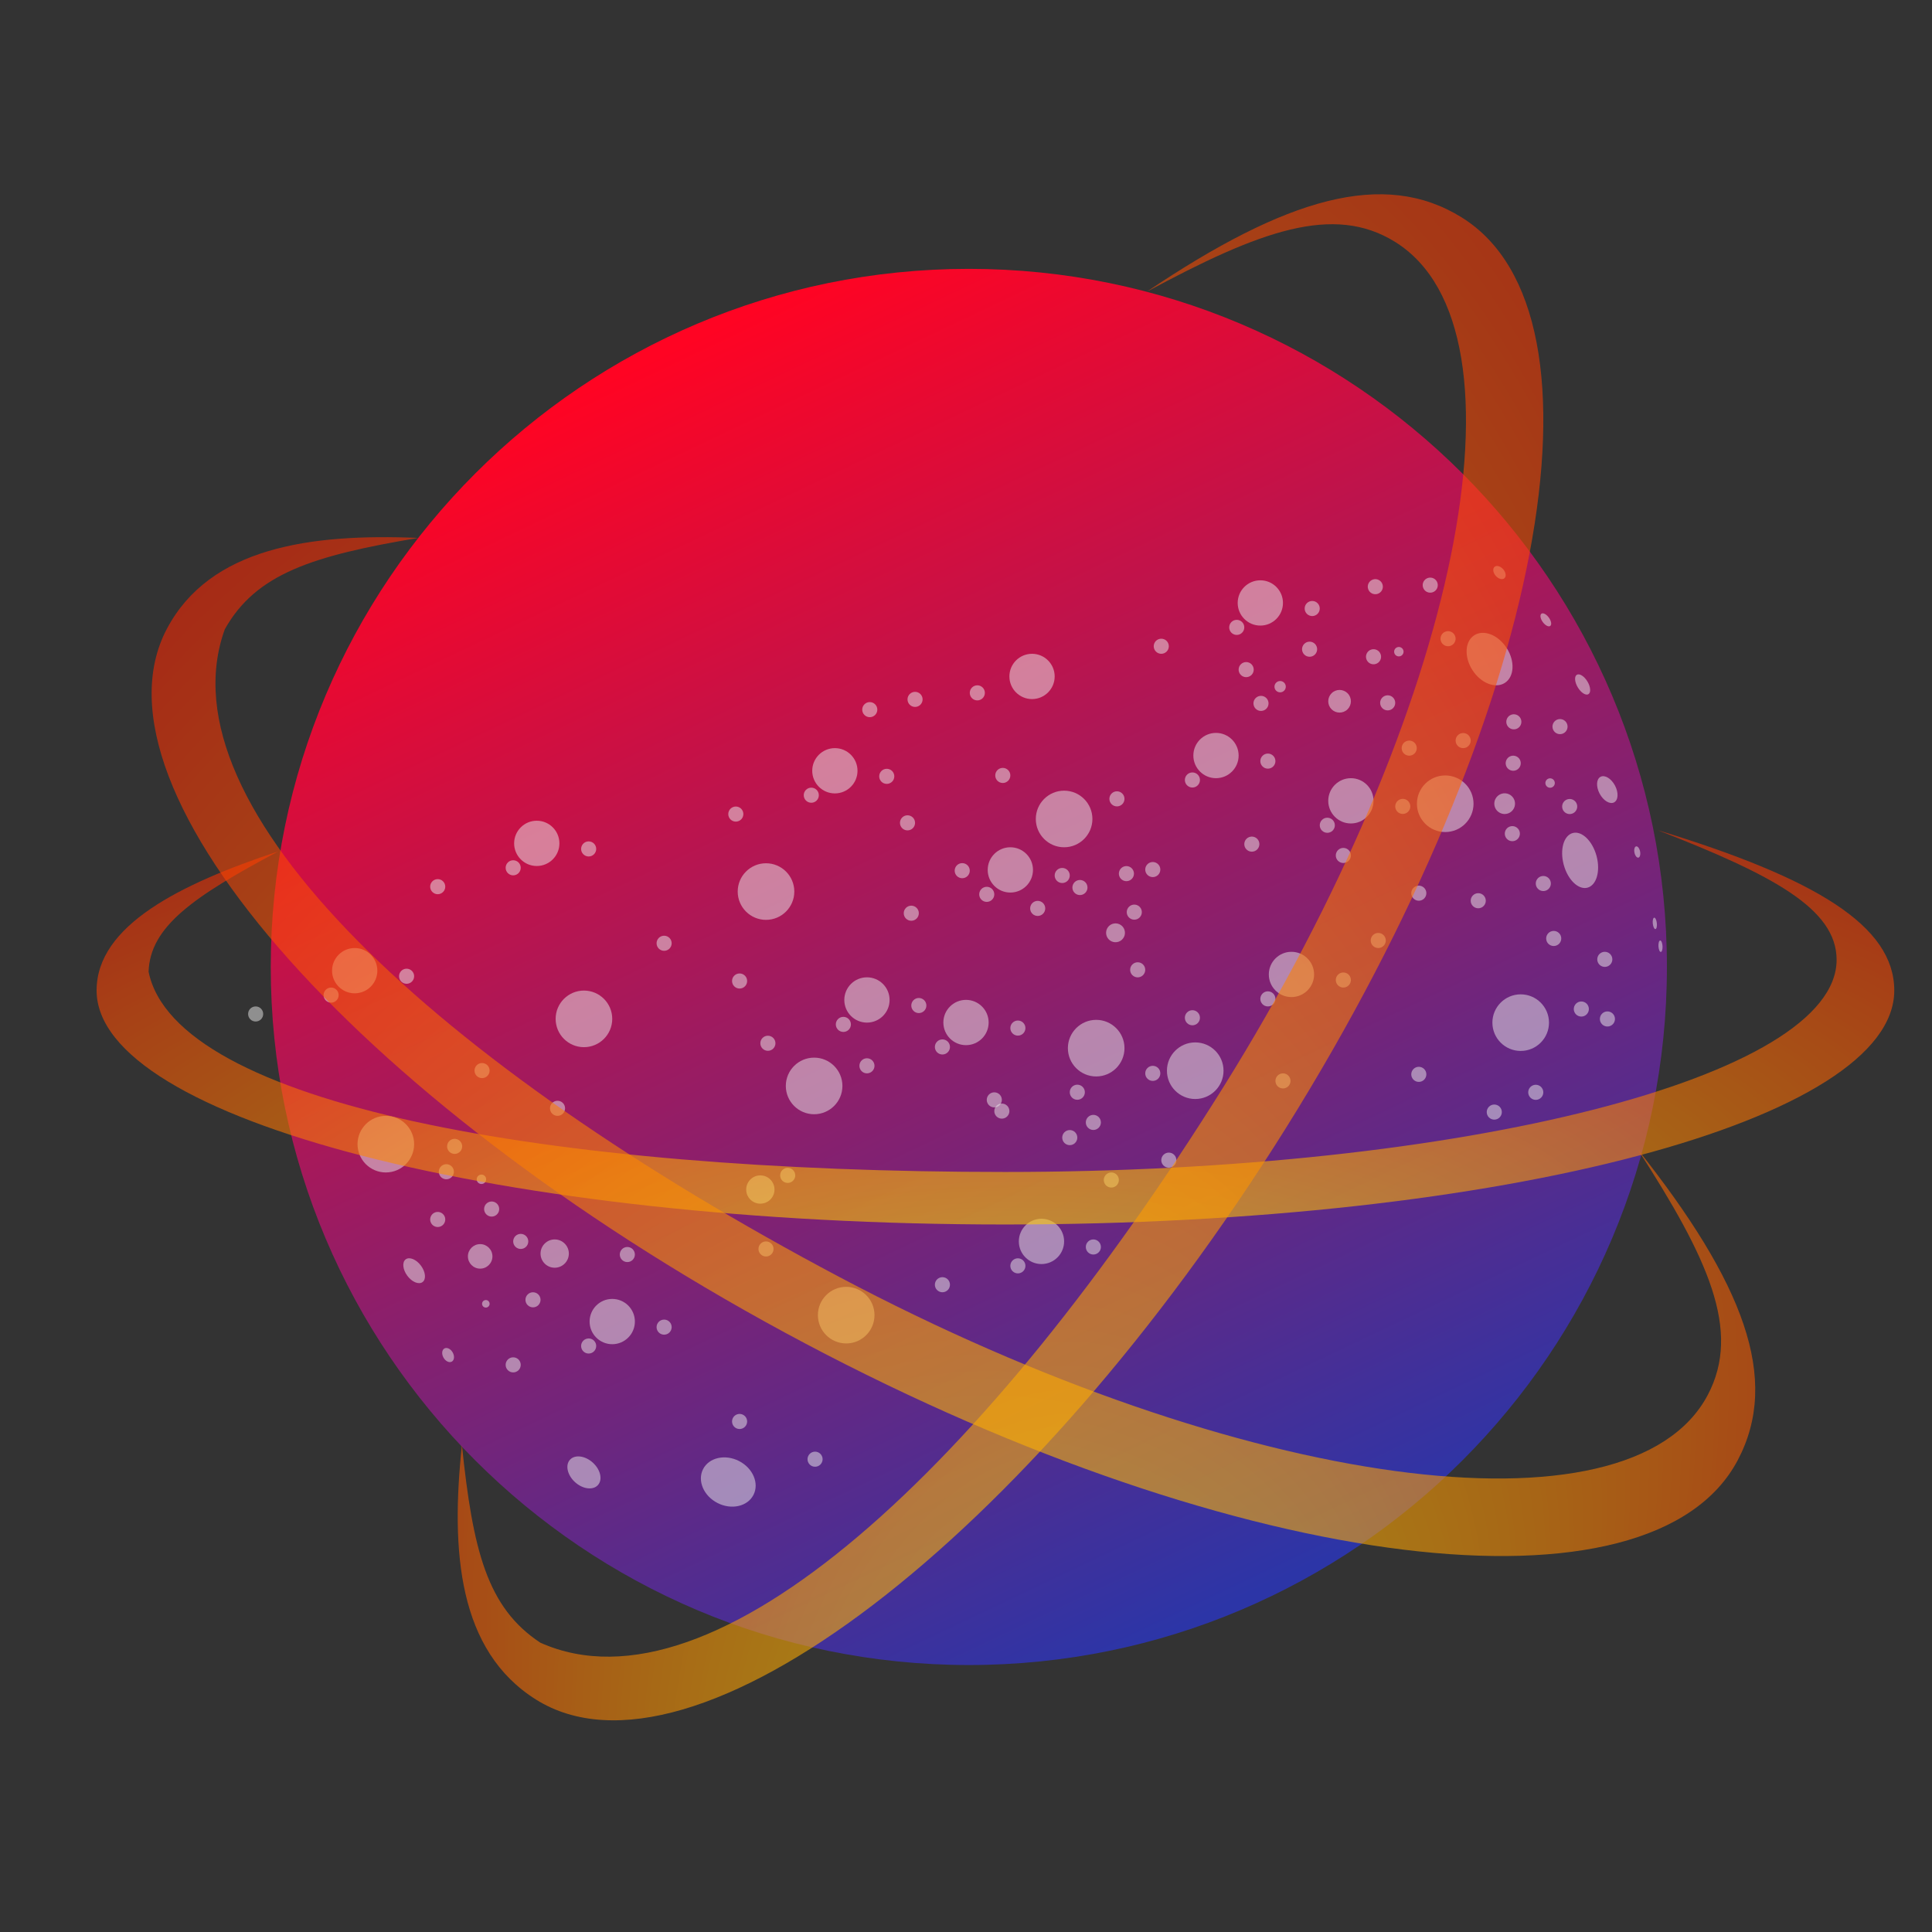 <?xml version="1.0" standalone="no"?><!-- Generator: Gravit.io --><svg xmlns="http://www.w3.org/2000/svg" xmlns:xlink="http://www.w3.org/1999/xlink" style="isolation:isolate" viewBox="0 0 1024 1024" width="1024" height="1024"><rect x="0" y="0" width="1024" height="1024" fill="#333333" stroke="none"/><defs><clipPath id="_clipPath_oxuDrWEYtNU9aSTraOzOxtvrswebn1FO"><rect width="1024" height="1024"/></clipPath></defs><g clip-path="url(#_clipPath_oxuDrWEYtNU9aSTraOzOxtvrswebn1FO)"><linearGradient id="_lgradient_0" x1="32.212%" y1="4.502%" x2="74.109%" y2="92.637%"><stop offset="0%" stop-opacity="1" style="stop-color:rgb(255,4,35)"/><stop offset="100%" stop-opacity="1" style="stop-color:rgb(44,53,167)"/></linearGradient><path d=" M 143.5 512.5 C 143.5 308.291 309.291 142.5 513.5 142.5 C 717.709 142.5 883.5 308.291 883.5 512.5 C 883.5 716.709 717.709 882.5 513.5 882.5 C 309.291 882.5 143.5 716.709 143.5 512.5 Z " fill="url(#_lgradient_0)"/><g opacity="0.5"><path d=" M 312.5 700.454 C 312.5 693.831 317.877 688.454 324.5 688.454 C 331.123 688.454 336.5 693.831 336.5 700.454 C 336.5 707.077 331.123 712.454 324.5 712.454 C 317.877 712.454 312.5 707.077 312.5 700.454 Z " fill="rgb(235,235,235)"/></g><g opacity="0.5"><path d=" M 632.5 400.454 C 632.5 393.831 637.877 388.454 644.5 388.454 C 651.123 388.454 656.5 393.831 656.5 400.454 C 656.5 407.077 651.123 412.454 644.5 412.454 C 637.877 412.454 632.5 407.077 632.5 400.454 Z " fill="rgb(235,235,235)"/></g><g opacity="0.5"><path d=" M 500 541.952 C 500 535.329 505.377 529.952 512 529.952 C 518.623 529.952 524 535.329 524 541.952 C 524 548.575 518.623 553.952 512 553.952 C 505.377 553.952 500 548.575 500 541.952 Z " fill="rgb(235,235,235)"/></g><g opacity="0.5"><path d=" M 447.5 530 C 447.5 523.377 452.877 518 459.5 518 C 466.123 518 471.5 523.377 471.5 530 C 471.5 536.623 466.123 542 459.5 542 C 452.877 542 447.5 536.623 447.5 530 Z " fill="rgb(235,235,235)"/></g><g opacity="0.5"><path d=" M 430.5 408.524 C 430.5 401.901 435.877 396.524 442.5 396.524 C 449.123 396.524 454.5 401.901 454.5 408.524 C 454.5 415.147 449.123 420.524 442.5 420.524 C 435.877 420.524 430.5 415.147 430.5 408.524 Z " fill="rgb(235,235,235)"/></g><g opacity="0.5"><path d=" M 656 319.572 C 656 312.949 661.377 307.572 668 307.572 C 674.623 307.572 680 312.949 680 319.572 C 680 326.195 674.623 331.572 668 331.572 C 661.377 331.572 656 326.195 656 319.572 Z " fill="rgb(235,235,235)"/></g><g opacity="0.5"><path d=" M 523.5 461.07 C 523.5 454.447 528.877 449.07 535.5 449.07 C 542.123 449.07 547.5 454.447 547.5 461.07 C 547.5 467.693 542.123 473.07 535.5 473.07 C 528.877 473.07 523.5 467.693 523.5 461.07 Z " fill="rgb(235,235,235)"/></g><g opacity="0.5"><path d=" M 672.5 516.476 C 672.5 509.853 677.877 504.476 684.5 504.476 C 691.123 504.476 696.5 509.853 696.5 516.476 C 696.5 523.099 691.123 528.476 684.5 528.476 C 677.877 528.476 672.5 523.099 672.5 516.476 Z " fill="rgb(235,235,235)"/></g><g opacity="0.5"><path d=" M 540 657.974 C 540 651.351 545.377 645.974 552 645.974 C 558.623 645.974 564 651.351 564 657.974 C 564 664.597 558.623 669.974 552 669.974 C 545.377 669.974 540 664.597 540 657.974 Z " fill="rgb(235,235,235)"/></g><g opacity="0.5"><path d=" M 704 424.454 C 704 417.831 709.377 412.454 716 412.454 C 722.623 412.454 728 417.831 728 424.454 C 728 431.077 722.623 436.454 716 436.454 C 709.377 436.454 704 431.077 704 424.454 Z " fill="rgb(235,235,235)"/></g><g opacity="0.5"><path d=" M 535 358.524 C 535 351.901 540.377 346.524 547 346.524 C 553.623 346.524 559 351.901 559 358.524 C 559 365.147 553.623 370.524 547 370.524 C 540.377 370.524 535 365.147 535 358.524 Z " fill="rgb(235,235,235)"/></g><g opacity="0.5"><path d=" M 272.5 447 C 272.5 440.377 277.877 435 284.5 435 C 291.123 435 296.5 440.377 296.5 447 C 296.5 453.623 291.123 459 284.5 459 C 277.877 459 272.5 453.623 272.5 447 Z " fill="rgb(235,235,235)"/></g><g opacity="0.5"><path d=" M 176 514.476 C 176 507.853 181.377 502.476 188 502.476 C 194.623 502.476 200 507.853 200 514.476 C 200 521.099 194.623 526.476 188 526.476 C 181.377 526.476 176 521.099 176 514.476 Z " fill="rgb(235,235,235)"/></g><g opacity="0.5"><path d=" M 189.5 606.428 C 189.5 598.149 196.221 591.428 204.5 591.428 C 212.779 591.428 219.5 598.149 219.5 606.428 C 219.5 614.706 212.779 621.428 204.5 621.428 C 196.221 621.428 189.5 614.706 189.5 606.428 Z " fill="rgb(235,235,235)"/></g><g opacity="0.5"><path d=" M 751 426 C 751 417.721 757.721 411 766 411 C 774.279 411 781 417.721 781 426 C 781 434.279 774.279 441 766 441 C 757.721 441 751 434.279 751 426 Z " fill="rgb(235,235,235)"/></g><g opacity="0.5"><path d=" M 618.5 567.498 C 618.5 559.219 625.221 552.498 633.5 552.498 C 641.779 552.498 648.5 559.219 648.5 567.498 C 648.5 575.776 641.779 582.498 633.5 582.498 C 625.221 582.498 618.5 575.776 618.5 567.498 Z " fill="rgb(235,235,235)"/></g><g opacity="0.5"><path d=" M 566 555.546 C 566 547.267 572.721 540.546 581 540.546 C 589.279 540.546 596 547.267 596 555.546 C 596 563.825 589.279 570.546 581 570.546 C 572.721 570.546 566 563.825 566 555.546 Z " fill="rgb(235,235,235)"/></g><g opacity="0.5"><path d=" M 433.5 697.044 C 433.5 688.765 440.221 682.044 448.5 682.044 C 456.779 682.044 463.5 688.765 463.5 697.044 C 463.5 705.322 456.779 712.044 448.5 712.044 C 440.221 712.044 433.5 705.322 433.5 697.044 Z " fill="rgb(235,235,235)"/></g><g opacity="0.5"><path d=" M 549 434.07 C 549 425.791 555.721 419.07 564 419.07 C 572.279 419.07 579 425.791 579 434.07 C 579 442.349 572.279 449.07 564 449.07 C 555.721 449.07 549 442.349 549 434.07 Z " fill="rgb(235,235,235)"/></g><g opacity="0.5"><path d=" M 416.5 575.568 C 416.5 567.289 423.221 560.568 431.5 560.568 C 439.779 560.568 446.5 567.289 446.5 575.568 C 446.5 583.846 439.779 590.568 431.5 590.568 C 423.221 590.568 416.5 583.846 416.5 575.568 Z " fill="rgb(235,235,235)"/></g><g opacity="0.5"><path d=" M 781.397 336.698 C 786.412 333.479 794.114 336.522 798.586 343.489 C 803.058 350.456 802.618 358.725 797.603 361.944 C 792.588 365.163 784.886 362.12 780.414 355.154 C 775.942 348.187 776.382 339.917 781.397 336.698 Z " fill="rgb(235,235,235)"/></g><g opacity="0.5"><path d=" M 791 542.022 C 791 533.743 797.721 527.022 806 527.022 C 814.279 527.022 821 533.743 821 542.022 C 821 550.301 814.279 557.022 806 557.022 C 797.721 557.022 791 550.301 791 542.022 Z " fill="rgb(235,235,235)"/></g><g opacity="0.5"><path d=" M 833.577 441.522 C 838.371 440.223 844.021 445.655 846.187 453.646 C 848.352 461.636 846.218 469.179 841.423 470.478 C 836.629 471.777 830.979 466.345 828.813 458.354 C 826.648 450.364 828.782 442.821 833.577 441.522 Z " fill="rgb(235,235,235)"/></g><g opacity="0.5"><path d=" M 848.305 411.73 C 850.547 410.537 853.981 412.602 855.969 416.339 C 857.957 420.076 857.75 424.078 855.508 425.27 C 853.266 426.463 849.832 424.398 847.844 420.661 C 845.856 416.924 846.063 412.922 848.305 411.73 Z " fill="rgb(235,235,235)"/></g><g opacity="0.5"><path d=" M 391 472.546 C 391 464.267 397.721 457.546 406 457.546 C 414.279 457.546 421 464.267 421 472.546 C 421 480.825 414.279 487.546 406 487.546 C 397.721 487.546 391 480.825 391 472.546 Z " fill="rgb(235,235,235)"/></g><g opacity="0.5"><path d=" M 294.5 540.022 C 294.5 531.743 301.221 525.022 309.5 525.022 C 317.779 525.022 324.5 531.743 324.5 540.022 C 324.5 548.301 317.779 555.022 309.5 555.022 C 301.221 555.022 294.5 548.301 294.5 540.022 Z " fill="rgb(235,235,235)"/></g><g opacity="0.5"><path d=" M 395.5 630.474 C 395.5 626.334 398.861 622.974 403 622.974 C 407.139 622.974 410.5 626.334 410.5 630.474 C 410.5 634.613 407.139 637.974 403 637.974 C 398.861 637.974 395.5 634.613 395.5 630.474 Z " fill="rgb(235,235,235)"/></g><g opacity="0.5"><path d=" M 248 665.906 C 248 662.318 250.913 659.406 254.5 659.406 C 258.087 659.406 261 662.318 261 665.906 C 261 669.493 258.087 672.406 254.5 672.406 C 250.913 672.406 248 669.493 248 665.906 Z " fill="rgb(235,235,235)"/></g><g opacity="0.5"><path d=" M 239.16 604.034 C 241.129 603.036 243.538 603.824 244.536 605.793 C 245.535 607.762 244.746 610.171 242.777 611.169 C 240.808 612.168 238.399 611.38 237.401 609.411 C 236.403 607.442 237.191 605.033 239.16 604.034 Z " fill="rgb(235,235,235)"/></g><g opacity="0.5"><path d=" M 613.364 457.657 C 615.145 458.961 615.532 461.466 614.227 463.247 C 612.922 465.028 610.417 465.415 608.636 464.11 C 606.856 462.805 606.469 460.3 607.774 458.519 C 609.078 456.738 611.584 456.352 613.364 457.657 Z " fill="rgb(235,235,235)"/></g><g opacity="0.5"><path d=" M 734.449 499.125 C 734.09 501.303 732.031 502.781 729.853 502.422 C 727.674 502.064 726.197 500.005 726.555 497.826 C 726.913 495.648 728.973 494.17 731.151 494.528 C 733.329 494.887 734.807 496.946 734.449 499.125 Z " fill="rgb(235,235,235)"/></g><g opacity="0.5"><path d=" M 742.169 347.794 C 740.854 348.209 739.448 347.479 739.033 346.164 C 738.617 344.849 739.347 343.443 740.662 343.027 C 741.978 342.611 743.383 343.342 743.799 344.657 C 744.215 345.972 743.485 347.378 742.169 347.794 Z " fill="rgb(235,235,235)"/></g><g opacity="0.5"><path d=" M 665.5 375.616 C 663.954 374.039 663.979 371.505 665.556 369.959 C 667.132 368.414 669.667 368.439 671.212 370.015 C 672.758 371.592 672.733 374.126 671.156 375.672 C 669.58 377.217 667.045 377.192 665.5 375.616 Z " fill="rgb(235,235,235)"/></g><g opacity="0.5"><path d=" M 798.578 381.297 C 799.285 379.206 801.557 378.082 803.648 378.789 C 805.74 379.497 806.863 381.769 806.156 383.86 C 805.449 385.951 803.177 387.075 801.086 386.368 C 798.994 385.661 797.871 383.389 798.578 381.297 Z " fill="rgb(235,235,235)"/></g><g opacity="0.5"><path d=" M 796.715 420.511 C 799.719 420.077 802.51 422.165 802.943 425.169 C 803.376 428.173 801.289 430.964 798.285 431.397 C 795.281 431.83 792.49 429.743 792.057 426.738 C 791.624 423.734 793.711 420.944 796.715 420.511 Z " fill="rgb(235,235,235)"/></g><g opacity="0.5"><path d=" M 457 376.122 C 457 373.914 458.792 372.122 461 372.122 C 463.208 372.122 465 373.914 465 376.122 C 465 378.33 463.208 380.122 461 380.122 C 458.792 380.122 457 378.33 457 376.122 Z " fill="rgb(235,235,235)"/></g><g opacity="0.5"><path d=" M 272 657.974 C 272 655.766 273.792 653.974 276 653.974 C 278.208 653.974 280 655.766 280 657.974 C 280 660.181 278.208 661.974 276 661.974 C 273.792 661.974 272 660.181 272 657.974 Z " fill="rgb(235,235,235)"/></g><g opacity="0.5"><path d=" M 254.036 622.821 C 255.267 622.197 256.772 622.69 257.396 623.92 C 258.02 625.151 257.528 626.656 256.297 627.28 C 255.067 627.904 253.561 627.412 252.937 626.181 C 252.313 624.951 252.806 623.445 254.036 622.821 Z " fill="rgb(235,235,235)"/></g><g opacity="0.5"><path d=" M 603.563 480.227 C 605.344 481.532 605.73 484.037 604.425 485.818 C 603.121 487.599 600.616 487.985 598.835 486.681 C 597.054 485.376 596.667 482.871 597.972 481.09 C 599.277 479.309 601.782 478.923 603.563 480.227 Z " fill="rgb(235,235,235)"/></g><g opacity="0.5"><path d=" M 855.914 540.722 C 855.556 542.9 853.496 544.378 851.318 544.02 C 849.139 543.661 847.662 541.602 848.02 539.424 C 848.379 537.245 850.438 535.768 852.616 536.126 C 854.795 536.484 856.272 538.544 855.914 540.722 Z " fill="rgb(235,235,235)"/></g><g opacity="0.5"><path d=" M 729.206 351.905 C 727.101 352.571 724.852 351.402 724.186 349.297 C 723.521 347.192 724.689 344.943 726.794 344.278 C 728.899 343.612 731.148 344.781 731.814 346.886 C 732.479 348.991 731.311 351.24 729.206 351.905 Z " fill="rgb(235,235,235)"/></g><g opacity="0.5"><path d=" M 657.643 357.711 C 656.097 356.135 656.123 353.6 657.699 352.055 C 659.275 350.509 661.81 350.534 663.356 352.111 C 664.901 353.687 664.876 356.222 663.299 357.768 C 661.723 359.313 659.188 359.288 657.643 357.711 Z " fill="rgb(235,235,235)"/></g><g opacity="0.5"><path d=" M 823.053 383.839 C 823.76 381.748 826.032 380.624 828.124 381.331 C 830.215 382.038 831.339 384.31 830.632 386.402 C 829.925 388.493 827.653 389.617 825.561 388.91 C 823.47 388.202 822.346 385.93 823.053 383.839 Z " fill="rgb(235,235,235)"/></g><g opacity="0.5"><path d=" M 831.397 423.517 C 833.582 423.202 835.612 424.72 835.927 426.905 C 836.242 429.09 834.723 431.12 832.538 431.435 C 830.353 431.75 828.324 430.232 828.009 428.047 C 827.694 425.862 829.212 423.832 831.397 423.517 Z " fill="rgb(235,235,235)"/></g><g opacity="0.5"><path d=" M 481 370.69 C 481 368.482 482.792 366.69 485 366.69 C 487.208 366.69 489 368.482 489 370.69 C 489 372.897 487.208 374.69 485 374.69 C 482.792 374.69 481 372.897 481 370.69 Z " fill="rgb(235,235,235)"/></g><g opacity="0.5"><path d=" M 278.5 688.925 C 278.5 686.718 280.292 684.925 282.5 684.925 C 284.708 684.925 286.5 686.718 286.5 688.925 C 286.5 691.133 284.708 692.925 282.5 692.925 C 280.292 692.925 278.5 691.133 278.5 688.925 Z " fill="rgb(235,235,235)"/></g><g opacity="0.5"><path d=" M 230.191 642.778 C 232.16 641.779 234.57 642.567 235.568 644.537 C 236.566 646.506 235.778 648.915 233.809 649.913 C 231.84 650.911 229.431 650.123 228.433 648.154 C 227.434 646.185 228.222 643.776 230.191 642.778 Z " fill="rgb(235,235,235)"/></g><g opacity="0.5"><path d=" M 574.753 467.178 C 576.534 468.483 576.921 470.988 575.616 472.769 C 574.311 474.55 571.806 474.937 570.025 473.632 C 568.244 472.327 567.858 469.822 569.162 468.041 C 570.467 466.26 572.972 465.874 574.753 467.178 Z " fill="rgb(235,235,235)"/></g><g opacity="0.5"><path d=" M 854.524 509.126 C 854.166 511.304 852.106 512.782 849.928 512.423 C 847.75 512.065 846.272 510.006 846.63 507.827 C 846.989 505.649 849.048 504.171 851.226 504.529 C 853.405 504.888 854.883 506.947 854.524 509.126 Z " fill="rgb(235,235,235)"/></g><g opacity="0.5"><path d=" M 759.26 313.951 C 757.155 314.616 754.906 313.448 754.241 311.343 C 753.575 309.238 754.744 306.989 756.849 306.323 C 758.954 305.658 761.203 306.826 761.868 308.931 C 762.534 311.036 761.365 313.285 759.26 313.951 Z " fill="rgb(235,235,235)"/></g><g opacity="0.5"><path d=" M 705.716 375.889 C 703.398 373.524 703.435 369.721 705.8 367.403 C 708.166 365.084 711.968 365.122 714.287 367.487 C 716.606 369.852 716.568 373.655 714.203 375.973 C 711.838 378.292 708.035 378.254 705.716 375.889 Z " fill="rgb(235,235,235)"/></g><g opacity="0.5"><path d=" M 819.217 414.222 C 819.659 412.915 821.079 412.213 822.385 412.655 C 823.692 413.097 824.394 414.516 823.953 415.823 C 823.511 417.13 822.091 417.832 820.784 417.39 C 819.477 416.948 818.775 415.529 819.217 414.222 Z " fill="rgb(235,235,235)"/></g><g opacity="0.5"><path d=" M 679.429 568.945 C 681.614 568.63 683.644 570.148 683.959 572.333 C 684.274 574.518 682.756 576.548 680.571 576.863 C 678.386 577.178 676.356 575.66 676.041 573.475 C 675.726 571.29 677.244 569.26 679.429 568.945 Z " fill="rgb(235,235,235)"/></g><g opacity="0.5"><path d=" M 527.5 411 C 527.5 408.792 529.292 407 531.5 407 C 533.708 407 535.5 408.792 535.5 411 C 535.5 413.208 533.708 415 531.5 415 C 529.292 415 527.5 413.208 527.5 411 Z " fill="rgb(235,235,235)"/></g><g opacity="0.5"><path d=" M 328.5 664.925 C 328.5 662.718 330.292 660.925 332.5 660.925 C 334.708 660.925 336.5 662.718 336.5 664.925 C 336.5 667.133 334.708 668.925 332.5 668.925 C 330.292 668.925 328.5 667.133 328.5 664.925 Z " fill="rgb(235,235,235)"/></g><g opacity="0.5"><path d=" M 402 661.974 C 402 659.766 403.792 657.974 406 657.974 C 408.208 657.974 410 659.766 410 661.974 C 410 664.181 408.208 665.974 406 665.974 C 403.792 665.974 402 664.181 402 661.974 Z " fill="rgb(235,235,235)"/></g><g opacity="0.5"><path d=" M 255.5 691.044 C 255.5 689.94 256.396 689.044 257.5 689.044 C 258.604 689.044 259.5 689.94 259.5 691.044 C 259.5 692.147 258.604 693.044 257.5 693.044 C 256.396 693.044 255.5 692.147 255.5 691.044 Z " fill="rgb(235,235,235)"/></g><g opacity="0.5"><path d=" M 234.763 617.475 C 236.732 616.477 239.141 617.265 240.139 619.234 C 241.138 621.203 240.35 623.612 238.381 624.611 C 236.412 625.609 234.002 624.821 233.004 622.852 C 232.006 620.883 232.794 618.474 234.763 617.475 Z " fill="rgb(235,235,235)"/></g><g opacity="0.5"><path d=" M 599.388 459.813 C 601.169 461.118 601.555 463.623 600.25 465.404 C 598.946 467.185 596.441 467.572 594.66 466.267 C 592.879 464.962 592.492 462.457 593.797 460.676 C 595.102 458.895 597.607 458.509 599.388 459.813 Z " fill="rgb(235,235,235)"/></g><g opacity="0.5"><path d=" M 817.935 579.601 C 817.577 581.779 815.517 583.257 813.339 582.899 C 811.161 582.54 809.683 580.481 810.041 578.303 C 810.4 576.124 812.459 574.647 814.638 575.005 C 816.816 575.363 818.294 577.423 817.935 579.601 Z " fill="rgb(235,235,235)"/></g><g opacity="0.5"><path d=" M 768.705 342.337 C 766.6 343.003 764.351 341.834 763.685 339.729 C 763.02 337.624 764.188 335.375 766.293 334.709 C 768.398 334.044 770.648 335.213 771.313 337.317 C 771.979 339.422 770.81 341.672 768.705 342.337 Z " fill="rgb(235,235,235)"/></g><g opacity="0.5"><path d=" M 676.356 366.057 C 675.196 364.875 675.215 362.973 676.398 361.814 C 677.58 360.655 679.482 360.674 680.641 361.856 C 681.8 363.039 681.781 364.94 680.599 366.099 C 679.416 367.259 677.515 367.24 676.356 366.057 Z " fill="rgb(235,235,235)"/></g><g opacity="0.5"><path d=" M 798.249 403.242 C 798.957 401.151 801.229 400.027 803.32 400.734 C 805.411 401.441 806.535 403.713 805.828 405.805 C 805.121 407.896 802.849 409.02 800.757 408.313 C 798.666 407.605 797.542 405.333 798.249 403.242 Z " fill="rgb(235,235,235)"/></g><g opacity="0.5"><path d=" M 743.128 395.244 C 743.835 393.152 746.107 392.028 748.199 392.736 C 750.29 393.443 751.414 395.715 750.707 397.806 C 749.999 399.897 747.727 401.021 745.636 400.314 C 743.545 399.607 742.421 397.335 743.128 395.244 Z " fill="rgb(235,235,235)"/></g><g opacity="0.5"><path d=" M 800.998 437.895 C 803.183 437.58 805.213 439.099 805.528 441.284 C 805.843 443.469 804.325 445.499 802.14 445.814 C 799.955 446.129 797.925 444.61 797.61 442.425 C 797.295 440.24 798.813 438.21 800.998 437.895 Z " fill="rgb(235,235,235)"/></g><g opacity="0.5"><path d=" M 235.526 714.724 C 236.868 713.962 238.843 714.902 239.933 716.822 C 241.022 718.742 240.817 720.92 239.474 721.682 C 238.132 722.444 236.157 721.504 235.067 719.584 C 233.978 717.664 234.183 715.486 235.526 714.724 Z " fill="rgb(235,235,235)"/></g><g opacity="0.5"><path d=" M 286.5 664.425 C 286.5 660.286 289.861 656.925 294 656.925 C 298.139 656.925 301.5 660.286 301.5 664.425 C 301.5 668.565 298.139 671.925 294 671.925 C 289.861 671.925 286.5 668.565 286.5 664.425 Z " fill="rgb(235,235,235)"/></g><g opacity="0.5"><path d=" M 258.783 637.251 C 260.752 636.252 263.161 637.041 264.159 639.01 C 265.157 640.979 264.369 643.388 262.4 644.386 C 260.431 645.384 258.022 644.596 257.024 642.627 C 256.025 640.658 256.814 638.249 258.783 637.251 Z " fill="rgb(235,235,235)"/></g><g opacity="0.5"><path d=" M 594.204 490.373 C 596.43 492.004 596.914 495.136 595.282 497.362 C 593.651 499.588 590.52 500.072 588.293 498.441 C 586.067 496.81 585.584 493.678 587.215 491.452 C 588.846 489.225 591.978 488.742 594.204 490.373 Z " fill="rgb(235,235,235)"/></g><g opacity="0.5"><path d=" M 842.085 535.456 C 841.727 537.634 839.668 539.112 837.489 538.754 C 835.311 538.395 833.833 536.336 834.192 534.157 C 834.55 531.979 836.609 530.501 838.788 530.86 C 840.966 531.218 842.444 533.277 842.085 535.456 Z " fill="rgb(235,235,235)"/></g><g opacity="0.5"><path d=" M 730.151 314.764 C 728.046 315.429 725.797 314.261 725.132 312.156 C 724.466 310.051 725.635 307.802 727.74 307.136 C 729.845 306.471 732.094 307.639 732.759 309.744 C 733.425 311.849 732.256 314.098 730.151 314.764 Z " fill="rgb(235,235,235)"/></g><g opacity="0.5"><path d=" M 691.256 346.892 C 689.71 345.316 689.735 342.781 691.312 341.236 C 692.888 339.69 695.423 339.716 696.968 341.292 C 698.514 342.868 698.489 345.403 696.912 346.949 C 695.336 348.494 692.801 348.469 691.256 346.892 Z " fill="rgb(235,235,235)"/></g><g opacity="0.5"><path d=" M 585.234 624.147 C 585.941 622.056 588.213 620.932 590.305 621.639 C 592.396 622.346 593.52 624.618 592.813 626.71 C 592.106 628.801 589.833 629.925 587.742 629.218 C 585.651 628.511 584.527 626.239 585.234 624.147 Z " fill="rgb(235,235,235)"/></g><g opacity="0.5"><path d=" M 817.418 464.323 C 819.603 464.008 821.633 465.526 821.948 467.711 C 822.263 469.896 820.745 471.926 818.56 472.241 C 816.375 472.556 814.345 471.038 814.03 468.853 C 813.715 466.668 815.233 464.638 817.418 464.323 Z " fill="rgb(235,235,235)"/></g><g opacity="0.5"><path d=" M 514 367.228 C 514 365.021 515.792 363.228 518 363.228 C 520.208 363.228 522 365.021 522 367.228 C 522 369.436 520.208 371.228 518 371.228 C 515.792 371.228 514 369.436 514 367.228 Z " fill="rgb(235,235,235)"/></g><g opacity="0.5"><path d=" M 268 723.406 C 268 721.198 269.792 719.406 272 719.406 C 274.208 719.406 276 721.198 276 723.406 C 276 725.614 274.208 727.406 272 727.406 C 269.792 727.406 268 725.614 268 723.406 Z " fill="rgb(235,235,235)"/></g><g opacity="0.5"><path d=" M 477 436.122 C 477 433.914 478.792 432.122 481 432.122 C 483.208 432.122 485 433.914 485 436.122 C 485 438.33 483.208 440.122 481 440.122 C 478.792 440.122 477 438.33 477 436.122 Z " fill="rgb(235,235,235)"/></g><g opacity="0.5"><path d=" M 588 423.406 C 588 421.198 589.792 419.406 592 419.406 C 594.208 419.406 596 421.198 596 423.406 C 596 425.614 594.208 427.406 592 427.406 C 589.792 427.406 588 425.614 588 423.406 Z " fill="rgb(235,235,235)"/></g><g opacity="0.5"><path d=" M 455.5 564.904 C 455.5 562.696 457.292 560.904 459.5 560.904 C 461.708 560.904 463.5 562.696 463.5 564.904 C 463.5 567.111 461.708 568.904 459.5 568.904 C 457.292 568.904 455.5 567.111 455.5 564.904 Z " fill="rgb(235,235,235)"/></g><g opacity="0.5"><path d=" M 403 552.952 C 403 550.744 404.792 548.952 407 548.952 C 409.208 548.952 411 550.744 411 552.952 C 411 555.159 409.208 556.952 407 556.952 C 404.792 556.952 403 555.159 403 552.952 Z " fill="rgb(235,235,235)"/></g><g opacity="0.5"><path d=" M 386 431.476 C 386 429.268 387.792 427.476 390 427.476 C 392.208 427.476 394 429.268 394 431.476 C 394 433.684 392.208 435.476 390 435.476 C 387.792 435.476 386 433.684 386 431.476 Z " fill="rgb(235,235,235)"/></g><g opacity="0.5"><path d=" M 611.5 342.524 C 611.5 340.316 613.292 338.524 615.5 338.524 C 617.708 338.524 619.5 340.316 619.5 342.524 C 619.5 344.732 617.708 346.524 615.5 346.524 C 613.292 346.524 611.5 344.732 611.5 342.524 Z " fill="rgb(235,235,235)"/></g><g opacity="0.5"><path d=" M 479 484.022 C 479 481.814 480.792 480.022 483 480.022 C 485.208 480.022 487 481.814 487 484.022 C 487 486.229 485.208 488.022 483 488.022 C 480.792 488.022 479 486.229 479 484.022 Z " fill="rgb(235,235,235)"/></g><g opacity="0.5"><path d=" M 628 539.428 C 628 537.22 629.792 535.428 632 535.428 C 634.208 535.428 636 537.22 636 539.428 C 636 541.635 634.208 543.428 632 543.428 C 629.792 543.428 628 541.635 628 539.428 Z " fill="rgb(235,235,235)"/></g><g opacity="0.5"><path d=" M 495.5 680.925 C 495.5 678.718 497.292 676.925 499.5 676.925 C 501.708 676.925 503.5 678.718 503.5 680.925 C 503.5 683.133 501.708 684.925 499.5 684.925 C 497.292 684.925 495.5 683.133 495.5 680.925 Z " fill="rgb(235,235,235)"/></g><g opacity="0.5"><path d=" M 659.5 447.406 C 659.5 445.198 661.292 443.406 663.5 443.406 C 665.708 443.406 667.5 445.198 667.5 447.406 C 667.5 449.614 665.708 451.406 663.5 451.406 C 661.292 451.406 659.5 449.614 659.5 447.406 Z " fill="rgb(235,235,235)"/></g><g opacity="0.5"><path d=" M 527 588.904 C 527 586.696 528.792 584.904 531 584.904 C 533.208 584.904 535 586.696 535 588.904 C 535 591.111 533.208 592.904 531 592.904 C 528.792 592.904 527 591.111 527 588.904 Z " fill="rgb(235,235,235)"/></g><g opacity="0.5"><path d=" M 228 469.952 C 228 467.744 229.792 465.952 232 465.952 C 234.208 465.952 236 467.744 236 469.952 C 236 472.159 234.208 473.952 232 473.952 C 229.792 473.952 228 472.159 228 469.952 Z " fill="rgb(235,235,235)"/></g><g opacity="0.5"><path d=" M 131.5 537.428 C 131.5 535.22 133.292 533.428 135.5 533.428 C 137.708 533.428 139.5 535.22 139.5 537.428 C 139.5 539.635 137.708 541.428 135.5 541.428 C 133.292 541.428 131.5 539.635 131.5 537.428 Z " fill="rgb(235,235,235)"/></g><g opacity="0.5"><path d=" M 308 713.406 C 308 711.198 309.792 709.406 312 709.406 C 314.208 709.406 316 711.198 316 713.406 C 316 715.614 314.208 717.406 312 717.406 C 309.792 717.406 308 715.614 308 713.406 Z " fill="rgb(235,235,235)"/></g><g opacity="0.5"><path d=" M 628 413.406 C 628 411.198 629.792 409.406 632 409.406 C 634.208 409.406 636 411.198 636 413.406 C 636 415.614 634.208 417.406 632 417.406 C 629.792 417.406 628 415.614 628 413.406 Z " fill="rgb(235,235,235)"/></g><g opacity="0.5"><path d=" M 495.5 554.904 C 495.5 552.696 497.292 550.904 499.5 550.904 C 501.708 550.904 503.5 552.696 503.5 554.904 C 503.5 557.111 501.708 558.904 499.5 558.904 C 497.292 558.904 495.5 557.111 495.5 554.904 Z " fill="rgb(235,235,235)"/></g><g opacity="0.5"><path d=" M 443 542.952 C 443 540.744 444.792 538.952 447 538.952 C 449.208 538.952 451 540.744 451 542.952 C 451 545.159 449.208 546.952 447 546.952 C 444.792 546.952 443 545.159 443 542.952 Z " fill="rgb(235,235,235)"/></g><g opacity="0.5"><path d=" M 426 421.476 C 426 419.268 427.792 417.476 430 417.476 C 432.208 417.476 434 419.268 434 421.476 C 434 423.684 432.208 425.476 430 425.476 C 427.792 425.476 426 423.684 426 421.476 Z " fill="rgb(235,235,235)"/></g><g opacity="0.5"><path d=" M 651.5 332.524 C 651.5 330.316 653.292 328.524 655.5 328.524 C 657.708 328.524 659.5 330.316 659.5 332.524 C 659.5 334.732 657.708 336.524 655.5 336.524 C 653.292 336.524 651.5 334.732 651.5 332.524 Z " fill="rgb(235,235,235)"/></g><g opacity="0.5"><path d=" M 519 474.022 C 519 471.814 520.792 470.022 523 470.022 C 525.208 470.022 527 471.814 527 474.022 C 527 476.229 525.208 478.022 523 478.022 C 520.792 478.022 519 476.229 519 474.022 Z " fill="rgb(235,235,235)"/></g><g opacity="0.5"><path d=" M 668 529.428 C 668 527.22 669.792 525.428 672 525.428 C 674.208 525.428 676 527.22 676 529.428 C 676 531.635 674.208 533.428 672 533.428 C 669.792 533.428 668 531.635 668 529.428 Z " fill="rgb(235,235,235)"/></g><g opacity="0.5"><path d=" M 535.5 670.925 C 535.5 668.718 537.292 666.925 539.5 666.925 C 541.708 666.925 543.5 668.718 543.5 670.925 C 543.5 673.133 541.708 674.925 539.5 674.925 C 537.292 674.925 535.5 673.133 535.5 670.925 Z " fill="rgb(235,235,235)"/></g><g opacity="0.5"><path d=" M 699.5 437.406 C 699.5 435.198 701.292 433.406 703.5 433.406 C 705.708 433.406 707.5 435.198 707.5 437.406 C 707.5 439.614 705.708 441.406 703.5 441.406 C 701.292 441.406 699.5 439.614 699.5 437.406 Z " fill="rgb(235,235,235)"/></g><g opacity="0.5"><path d=" M 567 578.904 C 567 576.696 568.792 574.904 571 574.904 C 573.208 574.904 575 576.696 575 578.904 C 575 581.111 573.208 582.904 571 582.904 C 568.792 582.904 567 581.111 567 578.904 Z " fill="rgb(235,235,235)"/></g><g opacity="0.5"><path d=" M 268 459.952 C 268 457.744 269.792 455.952 272 455.952 C 274.208 455.952 276 457.744 276 459.952 C 276 462.159 274.208 463.952 272 463.952 C 269.792 463.952 268 462.159 268 459.952 Z " fill="rgb(235,235,235)"/></g><g opacity="0.5"><path d=" M 171.5 527.428 C 171.5 525.22 173.292 523.428 175.5 523.428 C 177.708 523.428 179.5 525.22 179.5 527.428 C 179.5 529.635 177.708 531.428 175.5 531.428 C 173.292 531.428 171.5 529.635 171.5 527.428 Z " fill="rgb(235,235,235)"/></g><g opacity="0.5"><path d=" M 348 703.406 C 348 701.198 349.792 699.406 352 699.406 C 354.208 699.406 356 701.198 356 703.406 C 356 705.614 354.208 707.406 352 707.406 C 349.792 707.406 348 705.614 348 703.406 Z " fill="rgb(235,235,235)"/></g><g opacity="0.5"><path d=" M 668 403.406 C 668 401.198 669.792 399.406 672 399.406 C 674.208 399.406 676 401.198 676 403.406 C 676 405.614 674.208 407.406 672 407.406 C 669.792 407.406 668 405.614 668 403.406 Z " fill="rgb(235,235,235)"/></g><g opacity="0.5"><path d=" M 535.5 544.904 C 535.5 542.696 537.292 540.904 539.5 540.904 C 541.708 540.904 543.5 542.696 543.5 544.904 C 543.5 547.111 541.708 548.904 539.5 548.904 C 537.292 548.904 535.5 547.111 535.5 544.904 Z " fill="rgb(235,235,235)"/></g><g opacity="0.5"><path d=" M 483 532.952 C 483 530.744 484.792 528.952 487 528.952 C 489.208 528.952 491 530.744 491 532.952 C 491 535.159 489.208 536.952 487 536.952 C 484.792 536.952 483 535.159 483 532.952 Z " fill="rgb(235,235,235)"/></g><g opacity="0.5"><path d=" M 466 411.476 C 466 409.268 467.792 407.476 470 407.476 C 472.208 407.476 474 409.268 474 411.476 C 474 413.684 472.208 415.476 470 415.476 C 467.792 415.476 466 413.684 466 411.476 Z " fill="rgb(235,235,235)"/></g><g opacity="0.5"><path d=" M 691.5 322.524 C 691.5 320.316 693.292 318.524 695.5 318.524 C 697.708 318.524 699.5 320.316 699.5 322.524 C 699.5 324.732 697.708 326.524 695.5 326.524 C 693.292 326.524 691.5 324.732 691.5 322.524 Z " fill="rgb(235,235,235)"/></g><g opacity="0.5"><path d=" M 559 464.022 C 559 461.814 560.792 460.022 563 460.022 C 565.208 460.022 567 461.814 567 464.022 C 567 466.229 565.208 468.022 563 468.022 C 560.792 468.022 559 466.229 559 464.022 Z " fill="rgb(235,235,235)"/></g><g opacity="0.5"><path d=" M 835.762 357.638 C 837.182 356.793 839.707 358.41 841.399 361.249 C 843.09 364.087 843.311 367.078 841.892 367.924 C 840.473 368.769 837.948 367.152 836.256 364.314 C 834.565 361.475 834.343 358.484 835.762 357.638 Z " fill="rgb(235,235,235)"/></g><g opacity="0.5"><path d=" M 816.979 325.279 C 817.874 324.633 819.649 325.564 820.939 327.355 C 822.23 329.146 822.55 331.125 821.655 331.77 C 820.759 332.415 818.984 331.484 817.694 329.693 C 816.403 327.902 816.083 325.924 816.979 325.279 Z " fill="rgb(235,235,235)"/></g><g opacity="0.5"><path d=" M 867.191 448.592 C 868.015 448.429 868.948 449.634 869.274 451.282 C 869.6 452.929 869.196 454.399 868.372 454.562 C 867.548 454.725 866.615 453.52 866.289 451.872 C 865.963 450.225 866.367 448.755 867.191 448.592 Z " fill="rgb(235,235,235)"/></g><g opacity="0.5"><path d=" M 876.767 486.383 C 877.36 486.32 877.986 487.625 878.162 489.295 C 878.339 490.965 878.001 492.372 877.408 492.435 C 876.814 492.498 876.189 491.193 876.012 489.523 C 875.836 487.852 876.174 486.445 876.767 486.383 Z " fill="rgb(235,235,235)"/></g><g opacity="0.5"><path d=" M 879.92 498.476 C 880.515 498.442 881.077 499.776 881.173 501.452 C 881.269 503.129 880.863 504.518 880.267 504.552 C 879.672 504.586 879.11 503.253 879.014 501.576 C 878.918 499.899 879.324 498.51 879.92 498.476 Z " fill="rgb(235,235,235)"/></g><g opacity="0.5"><path d=" M 792.139 300.432 C 793.243 299.482 795.309 300.068 796.75 301.74 C 798.191 303.413 798.464 305.543 797.36 306.494 C 796.257 307.444 794.191 306.858 792.75 305.186 C 791.309 303.513 791.036 301.383 792.139 300.432 Z " fill="rgb(235,235,235)"/></g><g opacity="0.5"><path d=" M 708 519.428 C 708 517.22 709.792 515.428 712 515.428 C 714.208 515.428 716 517.22 716 519.428 C 716 521.635 714.208 523.428 712 523.428 C 709.792 523.428 708 521.635 708 519.428 Z " fill="rgb(235,235,235)"/></g><g opacity="0.5"><path d=" M 575.5 660.925 C 575.5 658.718 577.292 656.925 579.5 656.925 C 581.708 656.925 583.5 658.718 583.5 660.925 C 583.5 663.133 581.708 664.925 579.5 664.925 C 577.292 664.925 575.5 663.133 575.5 660.925 Z " fill="rgb(235,235,235)"/></g><g opacity="0.5"><path d=" M 739.5 427.406 C 739.5 425.198 741.292 423.406 743.5 423.406 C 745.708 423.406 747.5 425.198 747.5 427.406 C 747.5 429.614 745.708 431.406 743.5 431.406 C 741.292 431.406 739.5 429.614 739.5 427.406 Z " fill="rgb(235,235,235)"/></g><g opacity="0.5"><path d=" M 607 568.904 C 607 566.696 608.792 564.904 611 564.904 C 613.208 564.904 615 566.696 615 568.904 C 615 571.111 613.208 572.904 611 572.904 C 608.792 572.904 607 571.111 607 568.904 Z " fill="rgb(235,235,235)"/></g><g opacity="0.5"><path d=" M 308 449.952 C 308 447.744 309.792 445.952 312 445.952 C 314.208 445.952 316 447.744 316 449.952 C 316 452.159 314.208 453.952 312 453.952 C 309.792 453.952 308 452.159 308 449.952 Z " fill="rgb(235,235,235)"/></g><g opacity="0.5"><path d=" M 211.5 517.428 C 211.5 515.22 213.292 513.428 215.5 513.428 C 217.708 513.428 219.5 515.22 219.5 517.428 C 219.5 519.635 217.708 521.428 215.5 521.428 C 213.292 521.428 211.5 519.635 211.5 517.428 Z " fill="rgb(235,235,235)"/></g><g opacity="0.5"><path d=" M 388 753.406 C 388 751.198 389.792 749.406 392 749.406 C 394.208 749.406 396 751.198 396 753.406 C 396 755.614 394.208 757.406 392 757.406 C 389.792 757.406 388 755.614 388 753.406 Z " fill="rgb(235,235,235)"/></g><g opacity="0.5"><path d=" M 708 453.406 C 708 451.198 709.792 449.406 712 449.406 C 714.208 449.406 716 451.198 716 453.406 C 716 455.614 714.208 457.406 712 457.406 C 709.792 457.406 708 455.614 708 453.406 Z " fill="rgb(235,235,235)"/></g><g opacity="0.5"><path d=" M 575.5 594.904 C 575.5 592.696 577.292 590.904 579.5 590.904 C 581.708 590.904 583.5 592.696 583.5 594.904 C 583.5 597.111 581.708 598.904 579.5 598.904 C 577.292 598.904 575.5 597.111 575.5 594.904 Z " fill="rgb(235,235,235)"/></g><g opacity="0.5"><path d=" M 523 582.952 C 523 580.744 524.792 578.952 527 578.952 C 529.208 578.952 531 580.744 531 582.952 C 531 585.159 529.208 586.952 527 586.952 C 524.792 586.952 523 585.159 523 582.952 Z " fill="rgb(235,235,235)"/></g><g opacity="0.5"><path d=" M 506 461.476 C 506 459.268 507.792 457.476 510 457.476 C 512.208 457.476 514 459.268 514 461.476 C 514 463.684 512.208 465.476 510 465.476 C 507.792 465.476 506 463.684 506 461.476 Z " fill="rgb(235,235,235)"/></g><g opacity="0.5"><path d=" M 731.5 372.524 C 731.5 370.316 733.292 368.524 735.5 368.524 C 737.708 368.524 739.5 370.316 739.5 372.524 C 739.5 374.732 737.708 376.524 735.5 376.524 C 733.292 376.524 731.5 374.732 731.5 372.524 Z " fill="rgb(235,235,235)"/></g><g opacity="0.5"><path d=" M 599 514.022 C 599 511.814 600.792 510.022 603 510.022 C 605.208 510.022 607 511.814 607 514.022 C 607 516.229 605.208 518.022 603 518.022 C 600.792 518.022 599 516.229 599 514.022 Z " fill="rgb(235,235,235)"/></g><g opacity="0.5"><path d=" M 748 569.428 C 748 567.22 749.792 565.428 752 565.428 C 754.208 565.428 756 567.22 756 569.428 C 756 571.635 754.208 573.428 752 573.428 C 749.792 573.428 748 571.635 748 569.428 Z " fill="rgb(235,235,235)"/></g><g opacity="0.5"><path d=" M 779.5 477.406 C 779.5 475.198 781.292 473.406 783.5 473.406 C 785.708 473.406 787.5 475.198 787.5 477.406 C 787.5 479.614 785.708 481.406 783.5 481.406 C 781.292 481.406 779.5 479.614 779.5 477.406 Z " fill="rgb(235,235,235)"/></g><g opacity="0.5"><path d=" M 348 499.952 C 348 497.744 349.792 495.952 352 495.952 C 354.208 495.952 356 497.744 356 499.952 C 356 502.159 354.208 503.952 352 503.952 C 349.792 503.952 348 502.159 348 499.952 Z " fill="rgb(235,235,235)"/></g><g opacity="0.5"><path d=" M 251.5 567.428 C 251.5 565.22 253.292 563.428 255.5 563.428 C 257.708 563.428 259.5 565.22 259.5 567.428 C 259.5 569.635 257.708 571.428 255.5 571.428 C 253.292 571.428 251.5 569.635 251.5 567.428 Z " fill="rgb(235,235,235)"/></g><g opacity="0.5"><path d=" M 428 773.406 C 428 771.198 429.792 769.406 432 769.406 C 434.208 769.406 436 771.198 436 773.406 C 436 775.614 434.208 777.406 432 777.406 C 429.792 777.406 428 775.614 428 773.406 Z " fill="rgb(235,235,235)"/></g><g opacity="0.5"><path d=" M 748 473.406 C 748 471.198 749.792 469.406 752 469.406 C 754.208 469.406 756 471.198 756 473.406 C 756 475.614 754.208 477.406 752 477.406 C 749.792 477.406 748 475.614 748 473.406 Z " fill="rgb(235,235,235)"/></g><g opacity="0.5"><path d=" M 615.5 614.904 C 615.5 612.696 617.292 610.904 619.5 610.904 C 621.708 610.904 623.5 612.696 623.5 614.904 C 623.5 617.111 621.708 618.904 619.5 618.904 C 617.292 618.904 615.5 617.111 615.5 614.904 Z " fill="rgb(235,235,235)"/></g><g opacity="0.5"><path d=" M 563 602.952 C 563 600.744 564.792 598.952 567 598.952 C 569.208 598.952 571 600.744 571 602.952 C 571 605.159 569.208 606.952 567 606.952 C 564.792 606.952 563 605.159 563 602.952 Z " fill="rgb(235,235,235)"/></g><g opacity="0.5"><path d=" M 546 481.476 C 546 479.268 547.792 477.476 550 477.476 C 552.208 477.476 554 479.268 554 481.476 C 554 483.684 552.208 485.476 550 485.476 C 547.792 485.476 546 483.684 546 481.476 Z " fill="rgb(235,235,235)"/></g><g opacity="0.5"><path d=" M 413.5 622.974 C 413.5 620.766 415.292 618.974 417.5 618.974 C 419.708 618.974 421.5 620.766 421.5 622.974 C 421.5 625.181 419.708 626.974 417.5 626.974 C 415.292 626.974 413.5 625.181 413.5 622.974 Z " fill="rgb(235,235,235)"/></g><g opacity="0.5"><path d=" M 771.5 392.524 C 771.5 390.316 773.292 388.524 775.5 388.524 C 777.708 388.524 779.5 390.316 779.5 392.524 C 779.5 394.732 777.708 396.524 775.5 396.524 C 773.292 396.524 771.5 394.732 771.5 392.524 Z " fill="rgb(235,235,235)"/></g><g opacity="0.5"><path d=" M 788 589.428 C 788 587.22 789.792 585.428 792 585.428 C 794.208 585.428 796 587.22 796 589.428 C 796 591.635 794.208 593.428 792 593.428 C 789.792 593.428 788 591.635 788 589.428 Z " fill="rgb(235,235,235)"/></g><g opacity="0.5"><path d=" M 819.5 497.406 C 819.5 495.198 821.292 493.406 823.5 493.406 C 825.708 493.406 827.5 495.198 827.5 497.406 C 827.5 499.614 825.708 501.406 823.5 501.406 C 821.292 501.406 819.5 499.614 819.5 497.406 Z " fill="rgb(235,235,235)"/></g><g opacity="0.5"><path d=" M 388 519.952 C 388 517.744 389.792 515.952 392 515.952 C 394.208 515.952 396 517.744 396 519.952 C 396 522.159 394.208 523.952 392 523.952 C 389.792 523.952 388 522.159 388 519.952 Z " fill="rgb(235,235,235)"/></g><g opacity="0.5"><path d=" M 291.5 587.428 C 291.5 585.22 293.292 583.428 295.5 583.428 C 297.708 583.428 299.5 585.22 299.5 587.428 C 299.5 589.635 297.708 591.428 295.5 591.428 C 293.292 591.428 291.5 589.635 291.5 587.428 Z " fill="rgb(235,235,235)"/></g><g opacity="0.5"><path d=" M 215.031 667.477 C 217.026 665.997 220.648 667.494 223.114 670.819 C 225.58 674.143 225.963 678.044 223.969 679.523 C 221.974 681.003 218.352 679.506 215.886 676.181 C 213.42 672.857 213.037 668.956 215.031 667.477 Z " fill="rgb(235,235,235)"/></g><g opacity="0.5"><path d=" M 372.646 778.668 C 375.789 772.526 384.323 770.601 391.693 774.372 C 399.064 778.143 402.496 786.19 399.354 792.332 C 396.211 798.474 387.677 800.399 380.307 796.628 C 372.936 792.857 369.504 784.81 372.646 778.668 Z " fill="rgb(235,235,235)"/></g><g opacity="0.5"><path d=" M 302.081 773.701 C 304.672 770.834 310.099 771.512 314.194 775.213 C 318.288 778.914 319.509 784.245 316.919 787.111 C 314.328 789.977 308.901 789.3 304.806 785.599 C 300.712 781.898 299.491 776.567 302.081 773.701 Z " fill="rgb(235,235,235)"/></g><g opacity="0.58"><radialGradient id="_rgradient_0" fx="51.032%" fy="94.423%" cx="50%" cy="50%" r="50%" gradientTransform="matrix(1.526 -0.167 -0.018 2.074 -0.254 -0.454)"><stop offset="0%" stop-opacity="1" style="stop-color:rgb(251,152,5)"/><stop offset="2.609%" stop-opacity="1" style="stop-color:rgb(255,255,0)"/><stop offset="98.261%" stop-opacity="1" style="stop-color:rgb(249,2,2)"/></radialGradient><path d=" M 147.455 451.266 C 95.083 468.625 51.199 490.7 51.199 524.963 C 51.199 593.421 266.911 649 532.609 649 C 798.306 649 1004 593.421 1004 524.963 C 1004 490.7 962.313 465.528 878.689 440.022 C 939.253 463.625 973.442 481.568 973.442 508.723 C 973.442 570.781 775.911 621.164 532.609 621.164 C 289.306 621.164 93.079 585.283 78.751 515.048 C 79.554 491.231 102.096 475.418 147.455 451.266 Z " fill="url(#_rgradient_0)"/></g><g opacity="0.58"><radialGradient id="_rgradient_1" fx="51.032%" fy="94.423%" cx="50%" cy="50%" r="50%" gradientTransform="matrix(1.526 -0.167 -0.018 2.074 -0.254 -0.454)"><stop offset="0%" stop-opacity="1" style="stop-color:rgb(251,152,5)"/><stop offset="2.609%" stop-opacity="1" style="stop-color:rgb(255,255,0)"/><stop offset="98.261%" stop-opacity="1" style="stop-color:rgb(249,2,2)"/></radialGradient><path d=" M 221.635 285.107 C 164.316 282.713 111.274 290.177 88.464 333.266 C 42.888 419.36 194.373 589.036 426.536 711.935 C 658.698 834.835 875.431 860.081 921.007 773.987 C 943.817 730.898 924.15 679.958 868.061 609.201 C 905.267 666.899 923.196 705.278 905.118 739.429 C 863.803 817.475 657.661 789.469 445.067 676.929 C 232.473 564.388 84.901 428.498 119.139 333.541 C 135.697 303.959 165.921 294.5 221.635 285.107 Z " fill="url(#_rgradient_1)"/></g><g opacity="0.58"><radialGradient id="_rgradient_2" fx="51.032%" fy="94.423%" cx="50%" cy="50%" r="50%" gradientTransform="matrix(1.526 -0.167 -0.018 2.074 -0.254 -0.454)"><stop offset="0%" stop-opacity="1" style="stop-color:rgb(251,152,5)"/><stop offset="2.609%" stop-opacity="1" style="stop-color:rgb(255,255,0)"/><stop offset="98.261%" stop-opacity="1" style="stop-color:rgb(249,2,2)"/></radialGradient><path d=" M 244.825 765.952 C 238.804 822.217 242.846 875.039 284.197 900.868 C 366.816 952.475 544.982 816.529 681.813 597.474 C 818.643 378.419 857.497 166.935 774.877 115.328 C 733.527 89.499 681.679 104.891 607.831 154.608 C 667.507 122.468 706.768 107.808 739.541 128.279 C 814.437 175.062 773.517 375.898 648.219 576.49 C 522.921 777.081 378.563 911.812 286.419 870.678 C 258.089 852.061 250.615 821.556 244.825 765.952 Z " fill="url(#_rgradient_2)"/></g><defs><filter id="ubEOJvpjidKUec8Dsxjt3qkHBwXDE7NI" x="-200%" y="-200%" width="400%" height="400%"><feOffset xmlns="http://www.w3.org/2000/svg" in="SourceAlpha" result="offOut" dx="6" dy="6"/><feGaussianBlur xmlns="http://www.w3.org/2000/svg" in="offOut" result="blurOut" stdDeviation="5"/><feComponentTransfer xmlns="http://www.w3.org/2000/svg" in="blurOut" result="opacOut"><feFuncA xmlns="http://www.w3.org/2000/svg" type="table" tableValues="0 0.5"/></feComponentTransfer><feBlend xmlns="http://www.w3.org/2000/svg" in="SourceGraphic" in2="opacOut" mode="normal"/></filter></defs></g></svg>